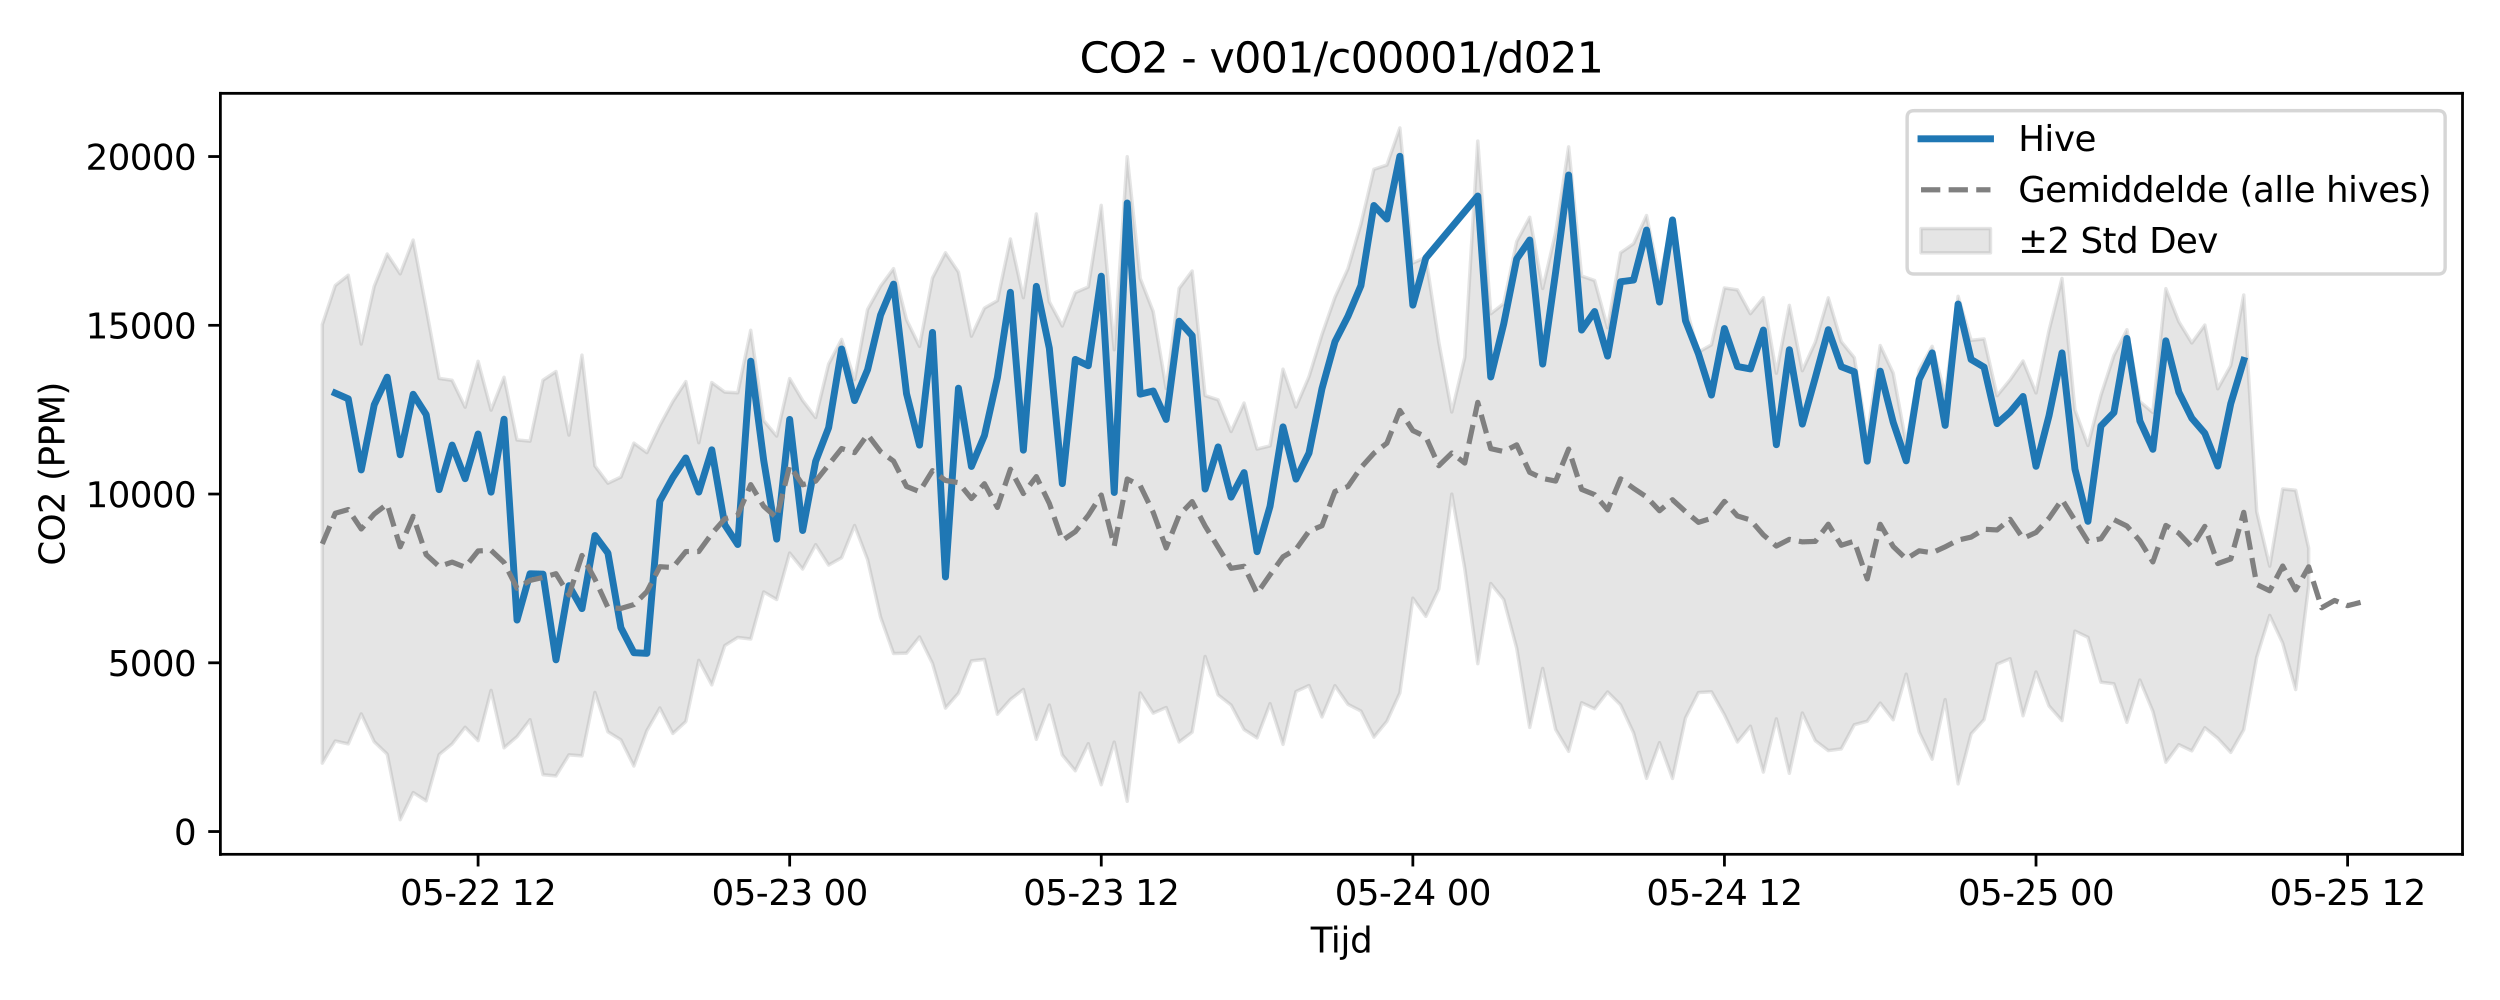<?xml version="1.0" encoding="utf-8" standalone="no"?>
<!DOCTYPE svg PUBLIC "-//W3C//DTD SVG 1.1//EN"
  "http://www.w3.org/Graphics/SVG/1.1/DTD/svg11.dtd">
<svg xmlns:xlink="http://www.w3.org/1999/xlink" width="720pt" height="288pt" viewBox="0 0 720 288" xmlns="http://www.w3.org/2000/svg" version="1.1">
 <defs>
  <style type="text/css">*{stroke-linejoin: round; stroke-linecap: butt}</style>
 </defs>
 <g id="figure_1">
  <g id="patch_1">
   <path d="M 0 288 
L 720 288 
L 720 0 
L 0 0 
z
" style="fill: #ffffff"/>
  </g>
  <g id="axes_1">
   <g id="patch_2">
    <path d="M 63.47 246.04 
L 709.2 246.04 
L 709.2 26.88 
L 63.47 26.88 
z
" style="fill: #ffffff"/>
   </g>
   <g id="FillBetweenPolyCollection_1">
    <defs>
     <path id="mcf45af23a2" d="M 92.821 -194.52 
L 92.821 -68.203 
L 96.56 -74.588 
L 100.299 -73.757 
L 104.038 -82.393 
L 107.777 -74.367 
L 111.516 -70.794 
L 115.256 -51.922 
L 118.995 -59.736 
L 122.734 -57.352 
L 126.473 -70.682 
L 130.212 -73.752 
L 133.951 -78.546 
L 137.69 -74.696 
L 141.429 -89.16 
L 145.168 -72.623 
L 148.907 -75.848 
L 152.646 -80.729 
L 156.385 -64.885 
L 160.124 -64.534 
L 163.863 -70.606 
L 167.602 -70.311 
L 171.341 -88.585 
L 175.08 -77.234 
L 178.819 -74.918 
L 182.558 -67.379 
L 186.297 -77.561 
L 190.036 -84.107 
L 193.775 -76.758 
L 197.514 -80.193 
L 201.253 -97.823 
L 204.992 -90.753 
L 208.731 -102.062 
L 212.47 -104.413 
L 216.209 -103.967 
L 219.948 -117.516 
L 223.687 -115.334 
L 227.426 -128.72 
L 231.165 -124.115 
L 234.904 -131.13 
L 238.643 -125.253 
L 242.382 -127.374 
L 246.121 -136.649 
L 249.861 -126.833 
L 253.6 -110.297 
L 257.339 -99.789 
L 261.078 -99.887 
L 264.817 -104.56 
L 268.556 -96.937 
L 272.295 -84.067 
L 276.034 -88.368 
L 279.773 -97.671 
L 283.512 -98.095 
L 287.251 -82.301 
L 290.99 -86.532 
L 294.729 -89.443 
L 298.468 -75.077 
L 302.207 -84.943 
L 305.946 -70.569 
L 309.685 -66.021 
L 313.424 -73.811 
L 317.163 -61.994 
L 320.902 -74.276 
L 324.641 -57.217 
L 328.38 -88.426 
L 332.119 -82.622 
L 335.858 -84.246 
L 339.597 -74.307 
L 343.336 -77.131 
L 347.075 -98.934 
L 350.814 -87.881 
L 354.553 -84.935 
L 358.292 -77.892 
L 362.031 -75.486 
L 365.77 -85.343 
L 369.509 -73.614 
L 373.248 -88.835 
L 376.987 -90.568 
L 380.726 -81.504 
L 384.465 -90.526 
L 388.205 -85.151 
L 391.944 -83.223 
L 395.683 -75.711 
L 399.422 -80.262 
L 403.161 -88.435 
L 406.9 -115.727 
L 410.639 -110.481 
L 414.378 -118.349 
L 418.117 -145.697 
L 421.856 -124.224 
L 425.595 -96.854 
L 429.334 -119.948 
L 433.073 -115.328 
L 436.812 -101.324 
L 440.551 -78.5 
L 444.29 -95.487 
L 448.029 -77.907 
L 451.768 -71.615 
L 455.507 -85.613 
L 459.246 -83.876 
L 462.985 -88.714 
L 466.724 -84.982 
L 470.463 -76.927 
L 474.202 -63.832 
L 477.941 -74.112 
L 481.68 -63.802 
L 485.419 -81.213 
L 489.158 -88.549 
L 492.897 -88.763 
L 496.636 -82.133 
L 500.375 -74.3 
L 504.114 -78.859 
L 507.853 -65.63 
L 511.592 -80.968 
L 515.331 -65.281 
L 519.07 -82.646 
L 522.809 -74.686 
L 526.549 -71.826 
L 530.288 -72.318 
L 534.027 -79.274 
L 537.766 -80.289 
L 541.505 -85.506 
L 545.244 -80.696 
L 548.983 -93.842 
L 552.722 -77.184 
L 556.461 -69.344 
L 560.2 -86.523 
L 563.939 -62.238 
L 567.678 -76.631 
L 571.417 -80.758 
L 575.156 -96.718 
L 578.895 -98.295 
L 582.634 -81.856 
L 586.373 -94.463 
L 590.112 -84.688 
L 593.851 -80.463 
L 597.59 -106.233 
L 601.329 -104.444 
L 605.068 -91.526 
L 608.807 -91.063 
L 612.546 -79.964 
L 616.285 -92.152 
L 620.024 -83.138 
L 623.763 -68.474 
L 627.502 -73.535 
L 631.241 -71.748 
L 634.98 -78.411 
L 638.719 -75.382 
L 642.458 -71.307 
L 646.197 -77.836 
L 649.936 -98.714 
L 653.675 -110.762 
L 657.414 -102.79 
L 661.154 -89.403 
L 664.893 -119.396 
L 664.893 -130.104 
L 664.893 -130.104 
L 661.154 -146.805 
L 657.414 -147.175 
L 653.675 -124.952 
L 649.936 -140.629 
L 646.197 -203.049 
L 642.458 -182.73 
L 638.719 -176.019 
L 634.98 -194.383 
L 631.241 -189.228 
L 627.502 -195.364 
L 623.763 -204.867 
L 620.024 -169.198 
L 616.285 -172.335 
L 612.546 -193.047 
L 608.807 -185.638 
L 605.068 -174.182 
L 601.329 -159.703 
L 597.59 -169.93 
L 593.851 -207.806 
L 590.112 -192.792 
L 586.373 -174.843 
L 582.634 -184.039 
L 578.895 -178.598 
L 575.156 -174.036 
L 571.417 -190.384 
L 567.678 -189.992 
L 563.939 -202.673 
L 560.2 -174.482 
L 556.461 -188.258 
L 552.722 -181.538 
L 548.983 -160.222 
L 545.244 -180.516 
L 541.505 -188.491 
L 537.766 -162.278 
L 534.027 -185.016 
L 530.288 -189.607 
L 526.549 -202.223 
L 522.809 -189.466 
L 519.07 -181.244 
L 515.331 -200.057 
L 511.592 -180.513 
L 507.853 -202.275 
L 504.114 -197.65 
L 500.375 -204.522 
L 496.636 -205.061 
L 492.897 -188.7 
L 489.158 -186.578 
L 485.419 -200.111 
L 481.68 -224.345 
L 477.941 -207.702 
L 474.202 -225.922 
L 470.463 -217.811 
L 466.724 -215.208 
L 462.985 -193.611 
L 459.246 -207.219 
L 455.507 -208.5 
L 451.768 -245.71 
L 448.029 -220.992 
L 444.29 -204.922 
L 440.551 -225.43 
L 436.812 -218.44 
L 433.073 -200.582 
L 429.334 -197.637 
L 425.595 -247.381 
L 421.856 -185.048 
L 418.117 -169.343 
L 414.378 -189.403 
L 410.639 -213.897 
L 406.9 -212.252 
L 403.161 -251.158 
L 399.422 -240.471 
L 395.683 -239.238 
L 391.944 -223.418 
L 388.205 -210.61 
L 384.465 -202.378 
L 380.726 -191.649 
L 376.987 -179.508 
L 373.248 -170.775 
L 369.509 -181.683 
L 365.77 -159.59 
L 362.031 -158.675 
L 358.292 -171.934 
L 354.553 -163.715 
L 350.814 -172.85 
L 347.075 -174.068 
L 343.336 -209.95 
L 339.597 -204.952 
L 335.858 -176.105 
L 332.119 -198.254 
L 328.38 -207.861 
L 324.641 -242.881 
L 320.902 -187.279 
L 317.163 -228.859 
L 313.424 -205.356 
L 309.685 -203.739 
L 305.946 -194.116 
L 302.207 -201.096 
L 298.468 -226.389 
L 294.729 -202.268 
L 290.99 -219.178 
L 287.251 -201.416 
L 283.512 -199.268 
L 279.773 -191.182 
L 276.034 -209.63 
L 272.295 -215.194 
L 268.556 -207.966 
L 264.817 -188.249 
L 261.078 -195.934 
L 257.339 -210.632 
L 253.6 -205.586 
L 249.861 -198.877 
L 246.121 -178.644 
L 242.382 -190.266 
L 238.643 -183.154 
L 234.904 -167.751 
L 231.165 -172.658 
L 227.426 -178.978 
L 223.687 -162.413 
L 219.948 -166.862 
L 216.209 -192.885 
L 212.47 -174.883 
L 208.731 -175.073 
L 204.992 -177.836 
L 201.253 -160.501 
L 197.514 -178.107 
L 193.775 -172.365 
L 190.036 -165.47 
L 186.297 -157.635 
L 182.558 -160.382 
L 178.819 -150.612 
L 175.08 -148.842 
L 171.341 -153.807 
L 167.602 -185.73 
L 163.863 -162.692 
L 160.124 -181.012 
L 156.385 -178.515 
L 152.646 -160.952 
L 148.907 -161.293 
L 145.168 -179.355 
L 141.429 -169.874 
L 137.69 -183.955 
L 133.951 -170.736 
L 130.212 -178.473 
L 126.473 -179.017 
L 122.734 -199.168 
L 118.995 -218.86 
L 115.256 -209.129 
L 111.516 -214.854 
L 107.777 -205.565 
L 104.038 -188.914 
L 100.299 -208.742 
L 96.56 -205.779 
L 92.821 -194.52 
z
" style="stroke: #808080; stroke-opacity: 0.2"/>
    </defs>
    <g clip-path="url(#p0ff12e120c)">
     <use xlink:href="#mcf45af23a2" x="0" y="288" style="fill: #808080; fill-opacity: 0.2; stroke: #808080; stroke-opacity: 0.2"/>
    </g>
   </g>
   <g id="matplotlib.axis_1">
    <g id="xtick_1">
     <g id="line2d_1">
      <defs>
       <path id="m75f0493364" d="M 0 0 
L 0 3.5 
" style="stroke: #000000; stroke-width: 0.8"/>
      </defs>
      <g>
       <use xlink:href="#m75f0493364" x="137.69" y="246.04" style="stroke: #000000; stroke-width: 0.8"/>
      </g>
     </g>
     <g id="text_1">
      <!-- 05-22 12 -->
      <g transform="translate(115.209 260.638) scale(0.1 -0.1)">
       <defs>
        <path id="DejaVuSans-30" d="M 2034 4250 
Q 1547 4250 1301 3770 
Q 1056 3291 1056 2328 
Q 1056 1369 1301 889 
Q 1547 409 2034 409 
Q 2525 409 2770 889 
Q 3016 1369 3016 2328 
Q 3016 3291 2770 3770 
Q 2525 4250 2034 4250 
z
M 2034 4750 
Q 2819 4750 3233 4129 
Q 3647 3509 3647 2328 
Q 3647 1150 3233 529 
Q 2819 -91 2034 -91 
Q 1250 -91 836 529 
Q 422 1150 422 2328 
Q 422 3509 836 4129 
Q 1250 4750 2034 4750 
z
" transform="scale(0.016)"/>
        <path id="DejaVuSans-35" d="M 691 4666 
L 3169 4666 
L 3169 4134 
L 1269 4134 
L 1269 2991 
Q 1406 3038 1543 3061 
Q 1681 3084 1819 3084 
Q 2600 3084 3056 2656 
Q 3513 2228 3513 1497 
Q 3513 744 3044 326 
Q 2575 -91 1722 -91 
Q 1428 -91 1123 -41 
Q 819 9 494 109 
L 494 744 
Q 775 591 1075 516 
Q 1375 441 1709 441 
Q 2250 441 2565 725 
Q 2881 1009 2881 1497 
Q 2881 1984 2565 2268 
Q 2250 2553 1709 2553 
Q 1456 2553 1204 2497 
Q 953 2441 691 2322 
L 691 4666 
z
" transform="scale(0.016)"/>
        <path id="DejaVuSans-2d" d="M 313 2009 
L 1997 2009 
L 1997 1497 
L 313 1497 
L 313 2009 
z
" transform="scale(0.016)"/>
        <path id="DejaVuSans-32" d="M 1228 531 
L 3431 531 
L 3431 0 
L 469 0 
L 469 531 
Q 828 903 1448 1529 
Q 2069 2156 2228 2338 
Q 2531 2678 2651 2914 
Q 2772 3150 2772 3378 
Q 2772 3750 2511 3984 
Q 2250 4219 1831 4219 
Q 1534 4219 1204 4116 
Q 875 4013 500 3803 
L 500 4441 
Q 881 4594 1212 4672 
Q 1544 4750 1819 4750 
Q 2544 4750 2975 4387 
Q 3406 4025 3406 3419 
Q 3406 3131 3298 2873 
Q 3191 2616 2906 2266 
Q 2828 2175 2409 1742 
Q 1991 1309 1228 531 
z
" transform="scale(0.016)"/>
        <path id="DejaVuSans-20" transform="scale(0.016)"/>
        <path id="DejaVuSans-31" d="M 794 531 
L 1825 531 
L 1825 4091 
L 703 3866 
L 703 4441 
L 1819 4666 
L 2450 4666 
L 2450 531 
L 3481 531 
L 3481 0 
L 794 0 
L 794 531 
z
" transform="scale(0.016)"/>
       </defs>
       <use xlink:href="#DejaVuSans-30"/>
       <use xlink:href="#DejaVuSans-35" transform="translate(63.623 0)"/>
       <use xlink:href="#DejaVuSans-2d" transform="translate(127.246 0)"/>
       <use xlink:href="#DejaVuSans-32" transform="translate(163.33 0)"/>
       <use xlink:href="#DejaVuSans-32" transform="translate(226.953 0)"/>
       <use xlink:href="#DejaVuSans-20" transform="translate(290.576 0)"/>
       <use xlink:href="#DejaVuSans-31" transform="translate(322.363 0)"/>
       <use xlink:href="#DejaVuSans-32" transform="translate(385.986 0)"/>
      </g>
     </g>
    </g>
    <g id="xtick_2">
     <g id="line2d_2">
      <g>
       <use xlink:href="#m75f0493364" x="227.426" y="246.04" style="stroke: #000000; stroke-width: 0.8"/>
      </g>
     </g>
     <g id="text_2">
      <!-- 05-23 00 -->
      <g transform="translate(204.946 260.638) scale(0.1 -0.1)">
       <defs>
        <path id="DejaVuSans-33" d="M 2597 2516 
Q 3050 2419 3304 2112 
Q 3559 1806 3559 1356 
Q 3559 666 3084 287 
Q 2609 -91 1734 -91 
Q 1441 -91 1130 -33 
Q 819 25 488 141 
L 488 750 
Q 750 597 1062 519 
Q 1375 441 1716 441 
Q 2309 441 2620 675 
Q 2931 909 2931 1356 
Q 2931 1769 2642 2001 
Q 2353 2234 1838 2234 
L 1294 2234 
L 1294 2753 
L 1863 2753 
Q 2328 2753 2575 2939 
Q 2822 3125 2822 3475 
Q 2822 3834 2567 4026 
Q 2313 4219 1838 4219 
Q 1578 4219 1281 4162 
Q 984 4106 628 3988 
L 628 4550 
Q 988 4650 1302 4700 
Q 1616 4750 1894 4750 
Q 2613 4750 3031 4423 
Q 3450 4097 3450 3541 
Q 3450 3153 3228 2886 
Q 3006 2619 2597 2516 
z
" transform="scale(0.016)"/>
       </defs>
       <use xlink:href="#DejaVuSans-30"/>
       <use xlink:href="#DejaVuSans-35" transform="translate(63.623 0)"/>
       <use xlink:href="#DejaVuSans-2d" transform="translate(127.246 0)"/>
       <use xlink:href="#DejaVuSans-32" transform="translate(163.33 0)"/>
       <use xlink:href="#DejaVuSans-33" transform="translate(226.953 0)"/>
       <use xlink:href="#DejaVuSans-20" transform="translate(290.576 0)"/>
       <use xlink:href="#DejaVuSans-30" transform="translate(322.363 0)"/>
       <use xlink:href="#DejaVuSans-30" transform="translate(385.986 0)"/>
      </g>
     </g>
    </g>
    <g id="xtick_3">
     <g id="line2d_3">
      <g>
       <use xlink:href="#m75f0493364" x="317.163" y="246.04" style="stroke: #000000; stroke-width: 0.8"/>
      </g>
     </g>
     <g id="text_3">
      <!-- 05-23 12 -->
      <g transform="translate(294.683 260.638) scale(0.1 -0.1)">
       <use xlink:href="#DejaVuSans-30"/>
       <use xlink:href="#DejaVuSans-35" transform="translate(63.623 0)"/>
       <use xlink:href="#DejaVuSans-2d" transform="translate(127.246 0)"/>
       <use xlink:href="#DejaVuSans-32" transform="translate(163.33 0)"/>
       <use xlink:href="#DejaVuSans-33" transform="translate(226.953 0)"/>
       <use xlink:href="#DejaVuSans-20" transform="translate(290.576 0)"/>
       <use xlink:href="#DejaVuSans-31" transform="translate(322.363 0)"/>
       <use xlink:href="#DejaVuSans-32" transform="translate(385.986 0)"/>
      </g>
     </g>
    </g>
    <g id="xtick_4">
     <g id="line2d_4">
      <g>
       <use xlink:href="#m75f0493364" x="406.9" y="246.04" style="stroke: #000000; stroke-width: 0.8"/>
      </g>
     </g>
     <g id="text_4">
      <!-- 05-24 00 -->
      <g transform="translate(384.419 260.638) scale(0.1 -0.1)">
       <defs>
        <path id="DejaVuSans-34" d="M 2419 4116 
L 825 1625 
L 2419 1625 
L 2419 4116 
z
M 2253 4666 
L 3047 4666 
L 3047 1625 
L 3713 1625 
L 3713 1100 
L 3047 1100 
L 3047 0 
L 2419 0 
L 2419 1100 
L 313 1100 
L 313 1709 
L 2253 4666 
z
" transform="scale(0.016)"/>
       </defs>
       <use xlink:href="#DejaVuSans-30"/>
       <use xlink:href="#DejaVuSans-35" transform="translate(63.623 0)"/>
       <use xlink:href="#DejaVuSans-2d" transform="translate(127.246 0)"/>
       <use xlink:href="#DejaVuSans-32" transform="translate(163.33 0)"/>
       <use xlink:href="#DejaVuSans-34" transform="translate(226.953 0)"/>
       <use xlink:href="#DejaVuSans-20" transform="translate(290.576 0)"/>
       <use xlink:href="#DejaVuSans-30" transform="translate(322.363 0)"/>
       <use xlink:href="#DejaVuSans-30" transform="translate(385.986 0)"/>
      </g>
     </g>
    </g>
    <g id="xtick_5">
     <g id="line2d_5">
      <g>
       <use xlink:href="#m75f0493364" x="496.636" y="246.04" style="stroke: #000000; stroke-width: 0.8"/>
      </g>
     </g>
     <g id="text_5">
      <!-- 05-24 12 -->
      <g transform="translate(474.156 260.638) scale(0.1 -0.1)">
       <use xlink:href="#DejaVuSans-30"/>
       <use xlink:href="#DejaVuSans-35" transform="translate(63.623 0)"/>
       <use xlink:href="#DejaVuSans-2d" transform="translate(127.246 0)"/>
       <use xlink:href="#DejaVuSans-32" transform="translate(163.33 0)"/>
       <use xlink:href="#DejaVuSans-34" transform="translate(226.953 0)"/>
       <use xlink:href="#DejaVuSans-20" transform="translate(290.576 0)"/>
       <use xlink:href="#DejaVuSans-31" transform="translate(322.363 0)"/>
       <use xlink:href="#DejaVuSans-32" transform="translate(385.986 0)"/>
      </g>
     </g>
    </g>
    <g id="xtick_6">
     <g id="line2d_6">
      <g>
       <use xlink:href="#m75f0493364" x="586.373" y="246.04" style="stroke: #000000; stroke-width: 0.8"/>
      </g>
     </g>
     <g id="text_6">
      <!-- 05-25 00 -->
      <g transform="translate(563.892 260.638) scale(0.1 -0.1)">
       <use xlink:href="#DejaVuSans-30"/>
       <use xlink:href="#DejaVuSans-35" transform="translate(63.623 0)"/>
       <use xlink:href="#DejaVuSans-2d" transform="translate(127.246 0)"/>
       <use xlink:href="#DejaVuSans-32" transform="translate(163.33 0)"/>
       <use xlink:href="#DejaVuSans-35" transform="translate(226.953 0)"/>
       <use xlink:href="#DejaVuSans-20" transform="translate(290.576 0)"/>
       <use xlink:href="#DejaVuSans-30" transform="translate(322.363 0)"/>
       <use xlink:href="#DejaVuSans-30" transform="translate(385.986 0)"/>
      </g>
     </g>
    </g>
    <g id="xtick_7">
     <g id="line2d_7">
      <g>
       <use xlink:href="#m75f0493364" x="676.11" y="246.04" style="stroke: #000000; stroke-width: 0.8"/>
      </g>
     </g>
     <g id="text_7">
      <!-- 05-25 12 -->
      <g transform="translate(653.629 260.638) scale(0.1 -0.1)">
       <use xlink:href="#DejaVuSans-30"/>
       <use xlink:href="#DejaVuSans-35" transform="translate(63.623 0)"/>
       <use xlink:href="#DejaVuSans-2d" transform="translate(127.246 0)"/>
       <use xlink:href="#DejaVuSans-32" transform="translate(163.33 0)"/>
       <use xlink:href="#DejaVuSans-35" transform="translate(226.953 0)"/>
       <use xlink:href="#DejaVuSans-20" transform="translate(290.576 0)"/>
       <use xlink:href="#DejaVuSans-31" transform="translate(322.363 0)"/>
       <use xlink:href="#DejaVuSans-32" transform="translate(385.986 0)"/>
      </g>
     </g>
    </g>
    <g id="text_8">
     <!-- Tijd -->
     <g transform="translate(377.485 274.317) scale(0.1 -0.1)">
      <defs>
       <path id="DejaVuSans-54" d="M -19 4666 
L 3928 4666 
L 3928 4134 
L 2272 4134 
L 2272 0 
L 1638 0 
L 1638 4134 
L -19 4134 
L -19 4666 
z
" transform="scale(0.016)"/>
       <path id="DejaVuSans-69" d="M 603 3500 
L 1178 3500 
L 1178 0 
L 603 0 
L 603 3500 
z
M 603 4863 
L 1178 4863 
L 1178 4134 
L 603 4134 
L 603 4863 
z
" transform="scale(0.016)"/>
       <path id="DejaVuSans-6a" d="M 603 3500 
L 1178 3500 
L 1178 -63 
Q 1178 -731 923 -1031 
Q 669 -1331 103 -1331 
L -116 -1331 
L -116 -844 
L 38 -844 
Q 366 -844 484 -692 
Q 603 -541 603 -63 
L 603 3500 
z
M 603 4863 
L 1178 4863 
L 1178 4134 
L 603 4134 
L 603 4863 
z
" transform="scale(0.016)"/>
       <path id="DejaVuSans-64" d="M 2906 2969 
L 2906 4863 
L 3481 4863 
L 3481 0 
L 2906 0 
L 2906 525 
Q 2725 213 2448 61 
Q 2172 -91 1784 -91 
Q 1150 -91 751 415 
Q 353 922 353 1747 
Q 353 2572 751 3078 
Q 1150 3584 1784 3584 
Q 2172 3584 2448 3432 
Q 2725 3281 2906 2969 
z
M 947 1747 
Q 947 1113 1208 752 
Q 1469 391 1925 391 
Q 2381 391 2643 752 
Q 2906 1113 2906 1747 
Q 2906 2381 2643 2742 
Q 2381 3103 1925 3103 
Q 1469 3103 1208 2742 
Q 947 2381 947 1747 
z
" transform="scale(0.016)"/>
      </defs>
      <use xlink:href="#DejaVuSans-54"/>
      <use xlink:href="#DejaVuSans-69" transform="translate(57.959 0)"/>
      <use xlink:href="#DejaVuSans-6a" transform="translate(85.742 0)"/>
      <use xlink:href="#DejaVuSans-64" transform="translate(113.525 0)"/>
     </g>
    </g>
   </g>
   <g id="matplotlib.axis_2">
    <g id="ytick_1">
     <g id="line2d_8">
      <defs>
       <path id="m85a63c0fd3" d="M 0 0 
L -3.5 0 
" style="stroke: #000000; stroke-width: 0.8"/>
      </defs>
      <g>
       <use xlink:href="#m85a63c0fd3" x="63.47" y="239.479" style="stroke: #000000; stroke-width: 0.8"/>
      </g>
     </g>
     <g id="text_9">
      <!-- 0 -->
      <g transform="translate(50.108 243.278) scale(0.1 -0.1)">
       <use xlink:href="#DejaVuSans-30"/>
      </g>
     </g>
    </g>
    <g id="ytick_2">
     <g id="line2d_9">
      <g>
       <use xlink:href="#m85a63c0fd3" x="63.47" y="190.881" style="stroke: #000000; stroke-width: 0.8"/>
      </g>
     </g>
     <g id="text_10">
      <!-- 5000 -->
      <g transform="translate(31.02 194.68) scale(0.1 -0.1)">
       <use xlink:href="#DejaVuSans-35"/>
       <use xlink:href="#DejaVuSans-30" transform="translate(63.623 0)"/>
       <use xlink:href="#DejaVuSans-30" transform="translate(127.246 0)"/>
       <use xlink:href="#DejaVuSans-30" transform="translate(190.869 0)"/>
      </g>
     </g>
    </g>
    <g id="ytick_3">
     <g id="line2d_10">
      <g>
       <use xlink:href="#m85a63c0fd3" x="63.47" y="142.283" style="stroke: #000000; stroke-width: 0.8"/>
      </g>
     </g>
     <g id="text_11">
      <!-- 10000 -->
      <g transform="translate(24.657 146.082) scale(0.1 -0.1)">
       <use xlink:href="#DejaVuSans-31"/>
       <use xlink:href="#DejaVuSans-30" transform="translate(63.623 0)"/>
       <use xlink:href="#DejaVuSans-30" transform="translate(127.246 0)"/>
       <use xlink:href="#DejaVuSans-30" transform="translate(190.869 0)"/>
       <use xlink:href="#DejaVuSans-30" transform="translate(254.492 0)"/>
      </g>
     </g>
    </g>
    <g id="ytick_4">
     <g id="line2d_11">
      <g>
       <use xlink:href="#m85a63c0fd3" x="63.47" y="93.684" style="stroke: #000000; stroke-width: 0.8"/>
      </g>
     </g>
     <g id="text_12">
      <!-- 15000 -->
      <g transform="translate(24.657 97.484) scale(0.1 -0.1)">
       <use xlink:href="#DejaVuSans-31"/>
       <use xlink:href="#DejaVuSans-35" transform="translate(63.623 0)"/>
       <use xlink:href="#DejaVuSans-30" transform="translate(127.246 0)"/>
       <use xlink:href="#DejaVuSans-30" transform="translate(190.869 0)"/>
       <use xlink:href="#DejaVuSans-30" transform="translate(254.492 0)"/>
      </g>
     </g>
    </g>
    <g id="ytick_5">
     <g id="line2d_12">
      <g>
       <use xlink:href="#m85a63c0fd3" x="63.47" y="45.086" style="stroke: #000000; stroke-width: 0.8"/>
      </g>
     </g>
     <g id="text_13">
      <!-- 20000 -->
      <g transform="translate(24.657 48.885) scale(0.1 -0.1)">
       <use xlink:href="#DejaVuSans-32"/>
       <use xlink:href="#DejaVuSans-30" transform="translate(63.623 0)"/>
       <use xlink:href="#DejaVuSans-30" transform="translate(127.246 0)"/>
       <use xlink:href="#DejaVuSans-30" transform="translate(190.869 0)"/>
       <use xlink:href="#DejaVuSans-30" transform="translate(254.492 0)"/>
      </g>
     </g>
    </g>
    <g id="text_14">
     <!-- CO2 (PPM) -->
     <g transform="translate(18.578 162.903) rotate(-90) scale(0.1 -0.1)">
      <defs>
       <path id="DejaVuSans-43" d="M 4122 4306 
L 4122 3641 
Q 3803 3938 3442 4084 
Q 3081 4231 2675 4231 
Q 1875 4231 1450 3742 
Q 1025 3253 1025 2328 
Q 1025 1406 1450 917 
Q 1875 428 2675 428 
Q 3081 428 3442 575 
Q 3803 722 4122 1019 
L 4122 359 
Q 3791 134 3420 21 
Q 3050 -91 2638 -91 
Q 1578 -91 968 557 
Q 359 1206 359 2328 
Q 359 3453 968 4101 
Q 1578 4750 2638 4750 
Q 3056 4750 3426 4639 
Q 3797 4528 4122 4306 
z
" transform="scale(0.016)"/>
       <path id="DejaVuSans-4f" d="M 2522 4238 
Q 1834 4238 1429 3725 
Q 1025 3213 1025 2328 
Q 1025 1447 1429 934 
Q 1834 422 2522 422 
Q 3209 422 3611 934 
Q 4013 1447 4013 2328 
Q 4013 3213 3611 3725 
Q 3209 4238 2522 4238 
z
M 2522 4750 
Q 3503 4750 4090 4092 
Q 4678 3434 4678 2328 
Q 4678 1225 4090 567 
Q 3503 -91 2522 -91 
Q 1538 -91 948 565 
Q 359 1222 359 2328 
Q 359 3434 948 4092 
Q 1538 4750 2522 4750 
z
" transform="scale(0.016)"/>
       <path id="DejaVuSans-28" d="M 1984 4856 
Q 1566 4138 1362 3434 
Q 1159 2731 1159 2009 
Q 1159 1288 1364 580 
Q 1569 -128 1984 -844 
L 1484 -844 
Q 1016 -109 783 600 
Q 550 1309 550 2009 
Q 550 2706 781 3412 
Q 1013 4119 1484 4856 
L 1984 4856 
z
" transform="scale(0.016)"/>
       <path id="DejaVuSans-50" d="M 1259 4147 
L 1259 2394 
L 2053 2394 
Q 2494 2394 2734 2622 
Q 2975 2850 2975 3272 
Q 2975 3691 2734 3919 
Q 2494 4147 2053 4147 
L 1259 4147 
z
M 628 4666 
L 2053 4666 
Q 2838 4666 3239 4311 
Q 3641 3956 3641 3272 
Q 3641 2581 3239 2228 
Q 2838 1875 2053 1875 
L 1259 1875 
L 1259 0 
L 628 0 
L 628 4666 
z
" transform="scale(0.016)"/>
       <path id="DejaVuSans-4d" d="M 628 4666 
L 1569 4666 
L 2759 1491 
L 3956 4666 
L 4897 4666 
L 4897 0 
L 4281 0 
L 4281 4097 
L 3078 897 
L 2444 897 
L 1241 4097 
L 1241 0 
L 628 0 
L 628 4666 
z
" transform="scale(0.016)"/>
       <path id="DejaVuSans-29" d="M 513 4856 
L 1013 4856 
Q 1481 4119 1714 3412 
Q 1947 2706 1947 2009 
Q 1947 1309 1714 600 
Q 1481 -109 1013 -844 
L 513 -844 
Q 928 -128 1133 580 
Q 1338 1288 1338 2009 
Q 1338 2731 1133 3434 
Q 928 4138 513 4856 
z
" transform="scale(0.016)"/>
      </defs>
      <use xlink:href="#DejaVuSans-43"/>
      <use xlink:href="#DejaVuSans-4f" transform="translate(69.824 0)"/>
      <use xlink:href="#DejaVuSans-32" transform="translate(148.535 0)"/>
      <use xlink:href="#DejaVuSans-20" transform="translate(212.158 0)"/>
      <use xlink:href="#DejaVuSans-28" transform="translate(243.945 0)"/>
      <use xlink:href="#DejaVuSans-50" transform="translate(282.959 0)"/>
      <use xlink:href="#DejaVuSans-50" transform="translate(343.262 0)"/>
      <use xlink:href="#DejaVuSans-4d" transform="translate(403.564 0)"/>
      <use xlink:href="#DejaVuSans-29" transform="translate(489.844 0)"/>
     </g>
    </g>
   </g>
   <g id="line2d_13">
    <path d="M 96.56 113.218 
L 100.299 114.867 
L 104.038 135.333 
L 107.777 116.581 
L 111.516 108.63 
L 115.256 130.974 
L 118.995 113.558 
L 122.734 119.409 
L 126.473 141.013 
L 130.212 128.189 
L 133.951 137.86 
L 137.69 124.998 
L 141.429 141.734 
L 145.168 120.739 
L 148.907 178.571 
L 152.646 165.244 
L 156.385 165.357 
L 160.124 190.022 
L 163.863 168.675 
L 167.602 175.281 
L 171.341 154.238 
L 175.08 159.278 
L 178.819 180.782 
L 182.558 187.975 
L 186.297 188.163 
L 190.036 144.298 
L 193.775 137.507 
L 197.514 131.896 
L 201.253 141.716 
L 204.992 129.553 
L 208.731 151.131 
L 212.47 156.814 
L 216.209 104.029 
L 219.948 132.602 
L 223.687 155.262 
L 227.426 120.796 
L 231.165 152.783 
L 234.904 132.874 
L 238.643 123.174 
L 242.382 100.517 
L 246.121 115.364 
L 249.861 106.469 
L 253.6 90.743 
L 257.339 81.833 
L 261.078 113.367 
L 264.817 128.192 
L 268.556 95.739 
L 272.295 166.144 
L 276.034 111.807 
L 279.773 134.335 
L 283.512 125.439 
L 287.251 108.74 
L 290.99 84.188 
L 294.729 129.641 
L 298.468 82.471 
L 302.207 100.294 
L 305.946 139.274 
L 309.685 103.514 
L 313.424 105.333 
L 317.163 79.549 
L 320.902 141.826 
L 324.641 58.47 
L 328.38 113.513 
L 332.119 112.609 
L 335.858 120.796 
L 339.597 92.512 
L 343.336 96.652 
L 347.075 140.834 
L 350.814 128.717 
L 354.553 143.172 
L 358.292 136.116 
L 362.031 158.879 
L 365.77 145.816 
L 369.509 122.947 
L 373.248 137.984 
L 376.987 130.488 
L 380.726 111.941 
L 384.465 98.415 
L 388.205 91.096 
L 391.944 82.254 
L 395.683 59.186 
L 399.422 63.074 
L 403.161 45.012 
L 406.9 87.872 
L 410.639 74.313 
L 425.595 56.461 
L 429.334 108.565 
L 433.073 93.276 
L 436.812 74.585 
L 440.551 69.133 
L 444.29 104.847 
L 448.029 78.308 
L 451.768 50.413 
L 455.507 95.055 
L 459.246 89.716 
L 462.985 102.558 
L 466.724 81.146 
L 470.463 80.65 
L 474.202 66.265 
L 477.941 86.991 
L 481.68 63.345 
L 485.419 92.363 
L 489.158 101.907 
L 492.897 113.775 
L 496.636 94.618 
L 500.375 105.562 
L 504.114 106.252 
L 507.853 95.065 
L 511.592 128.068 
L 515.331 100.731 
L 519.07 122.137 
L 522.809 108.764 
L 526.549 94.953 
L 530.288 105.61 
L 534.027 107.059 
L 537.766 132.813 
L 541.505 106.9 
L 545.244 121.619 
L 548.983 132.715 
L 552.722 109.281 
L 556.461 101.64 
L 560.2 122.506 
L 563.939 87.571 
L 567.678 103.524 
L 571.417 105.742 
L 575.156 121.998 
L 578.895 118.677 
L 582.634 114.19 
L 586.373 134.287 
L 590.112 119.74 
L 593.851 101.638 
L 597.59 135.103 
L 601.329 150.143 
L 605.068 122.685 
L 608.807 118.819 
L 612.546 97.478 
L 616.285 121.246 
L 620.024 129.394 
L 623.763 98.162 
L 627.502 112.933 
L 631.241 120.446 
L 634.98 124.778 
L 638.719 134.22 
L 642.458 116.253 
L 646.197 103.803 
L 646.197 103.803 
" clip-path="url(#p0ff12e120c)" style="fill: none; stroke: #1f77b4; stroke-width: 2; stroke-linecap: square"/>
   </g>
   <g id="line2d_14">
    <path d="M 92.821 156.639 
L 96.56 147.816 
L 100.299 146.751 
L 104.038 152.346 
L 107.777 148.034 
L 111.516 145.176 
L 115.256 157.475 
L 118.995 148.702 
L 122.734 159.74 
L 126.473 163.151 
L 130.212 161.887 
L 133.951 163.359 
L 137.69 158.675 
L 141.429 158.483 
L 145.168 162.011 
L 148.907 169.43 
L 152.646 167.16 
L 156.385 166.3 
L 160.124 165.227 
L 163.863 171.351 
L 167.602 159.98 
L 171.341 166.804 
L 175.08 174.962 
L 178.819 175.235 
L 182.558 174.12 
L 186.297 170.402 
L 190.036 163.212 
L 193.775 163.439 
L 197.514 158.85 
L 201.253 158.838 
L 204.992 153.705 
L 208.731 149.433 
L 212.47 148.352 
L 216.209 139.574 
L 219.948 145.811 
L 223.687 149.126 
L 227.426 134.151 
L 231.165 139.614 
L 234.904 138.56 
L 242.382 129.18 
L 246.121 130.354 
L 249.861 125.145 
L 253.6 130.059 
L 257.339 132.79 
L 261.078 140.09 
L 264.817 141.596 
L 268.556 135.548 
L 272.295 138.37 
L 276.034 139.001 
L 279.773 143.574 
L 283.512 139.318 
L 287.251 146.141 
L 290.99 135.145 
L 294.729 142.144 
L 298.468 137.267 
L 302.207 144.98 
L 305.946 155.657 
L 309.685 153.12 
L 313.424 148.416 
L 317.163 142.574 
L 320.902 157.223 
L 324.641 137.951 
L 328.38 139.857 
L 332.119 147.562 
L 335.858 157.824 
L 339.597 148.37 
L 343.336 144.459 
L 347.075 151.499 
L 354.553 163.675 
L 358.292 163.087 
L 362.031 170.919 
L 365.77 165.534 
L 369.509 160.352 
L 373.248 158.195 
L 376.987 152.962 
L 380.726 151.423 
L 384.465 141.548 
L 388.205 140.12 
L 391.944 134.679 
L 395.683 130.526 
L 399.422 127.634 
L 403.161 118.203 
L 406.9 124.01 
L 410.639 125.811 
L 414.378 134.124 
L 418.117 130.48 
L 421.856 133.364 
L 425.595 115.883 
L 429.334 129.207 
L 433.073 130.045 
L 436.812 128.118 
L 440.551 136.035 
L 444.29 137.796 
L 448.029 138.551 
L 451.768 129.338 
L 455.507 140.944 
L 459.246 142.452 
L 462.985 146.838 
L 466.724 137.905 
L 470.463 140.631 
L 474.202 143.123 
L 477.941 147.093 
L 481.68 143.926 
L 485.419 147.338 
L 489.158 150.437 
L 492.897 149.268 
L 496.636 144.403 
L 500.375 148.589 
L 504.114 149.746 
L 507.853 154.048 
L 511.592 157.26 
L 515.331 155.331 
L 519.07 156.055 
L 522.809 155.924 
L 526.549 150.976 
L 530.288 157.038 
L 534.027 155.855 
L 537.766 166.717 
L 541.505 151.002 
L 545.244 157.394 
L 548.983 160.968 
L 552.722 158.639 
L 556.461 159.199 
L 560.2 157.498 
L 563.939 155.545 
L 567.678 154.689 
L 571.417 152.429 
L 575.156 152.623 
L 578.895 149.554 
L 582.634 155.053 
L 586.373 153.347 
L 590.112 149.26 
L 593.851 143.865 
L 601.329 155.926 
L 605.068 155.146 
L 608.807 149.649 
L 612.546 151.494 
L 616.285 155.757 
L 620.024 161.832 
L 623.763 151.33 
L 627.502 153.55 
L 631.241 157.512 
L 634.98 151.603 
L 638.719 162.3 
L 642.458 160.982 
L 646.197 147.557 
L 649.936 168.328 
L 653.675 170.143 
L 657.414 163.017 
L 661.154 169.896 
L 664.893 163.25 
L 668.632 175.031 
L 672.371 172.926 
L 676.11 174.432 
L 679.849 173.483 
L 679.849 173.483 
" clip-path="url(#p0ff12e120c)" style="fill: none; stroke-dasharray: 5.55,2.4; stroke-dashoffset: 0; stroke: #808080; stroke-width: 1.5"/>
   </g>
   <g id="patch_3">
    <path d="M 63.47 246.04 
L 63.47 26.88 
" style="fill: none; stroke: #000000; stroke-width: 0.8; stroke-linejoin: miter; stroke-linecap: square"/>
   </g>
   <g id="patch_4">
    <path d="M 709.2 246.04 
L 709.2 26.88 
" style="fill: none; stroke: #000000; stroke-width: 0.8; stroke-linejoin: miter; stroke-linecap: square"/>
   </g>
   <g id="patch_5">
    <path d="M 63.47 246.04 
L 709.2 246.04 
" style="fill: none; stroke: #000000; stroke-width: 0.8; stroke-linejoin: miter; stroke-linecap: square"/>
   </g>
   <g id="patch_6">
    <path d="M 63.47 26.88 
L 709.2 26.88 
" style="fill: none; stroke: #000000; stroke-width: 0.8; stroke-linejoin: miter; stroke-linecap: square"/>
   </g>
   <g id="text_15">
    <!-- CO2 - v001/c00001/d021 -->
    <g transform="translate(310.932 20.88) scale(0.12 -0.12)">
     <defs>
      <path id="DejaVuSans-76" d="M 191 3500 
L 800 3500 
L 1894 563 
L 2988 3500 
L 3597 3500 
L 2284 0 
L 1503 0 
L 191 3500 
z
" transform="scale(0.016)"/>
      <path id="DejaVuSans-2f" d="M 1625 4666 
L 2156 4666 
L 531 -594 
L 0 -594 
L 1625 4666 
z
" transform="scale(0.016)"/>
      <path id="DejaVuSans-63" d="M 3122 3366 
L 3122 2828 
Q 2878 2963 2633 3030 
Q 2388 3097 2138 3097 
Q 1578 3097 1268 2742 
Q 959 2388 959 1747 
Q 959 1106 1268 751 
Q 1578 397 2138 397 
Q 2388 397 2633 464 
Q 2878 531 3122 666 
L 3122 134 
Q 2881 22 2623 -34 
Q 2366 -91 2075 -91 
Q 1284 -91 818 406 
Q 353 903 353 1747 
Q 353 2603 823 3093 
Q 1294 3584 2113 3584 
Q 2378 3584 2631 3529 
Q 2884 3475 3122 3366 
z
" transform="scale(0.016)"/>
     </defs>
     <use xlink:href="#DejaVuSans-43"/>
     <use xlink:href="#DejaVuSans-4f" transform="translate(69.824 0)"/>
     <use xlink:href="#DejaVuSans-32" transform="translate(148.535 0)"/>
     <use xlink:href="#DejaVuSans-20" transform="translate(212.158 0)"/>
     <use xlink:href="#DejaVuSans-2d" transform="translate(243.945 0)"/>
     <use xlink:href="#DejaVuSans-20" transform="translate(280.029 0)"/>
     <use xlink:href="#DejaVuSans-76" transform="translate(311.816 0)"/>
     <use xlink:href="#DejaVuSans-30" transform="translate(370.996 0)"/>
     <use xlink:href="#DejaVuSans-30" transform="translate(434.619 0)"/>
     <use xlink:href="#DejaVuSans-31" transform="translate(498.242 0)"/>
     <use xlink:href="#DejaVuSans-2f" transform="translate(561.865 0)"/>
     <use xlink:href="#DejaVuSans-63" transform="translate(595.557 0)"/>
     <use xlink:href="#DejaVuSans-30" transform="translate(650.537 0)"/>
     <use xlink:href="#DejaVuSans-30" transform="translate(714.16 0)"/>
     <use xlink:href="#DejaVuSans-30" transform="translate(777.783 0)"/>
     <use xlink:href="#DejaVuSans-30" transform="translate(841.406 0)"/>
     <use xlink:href="#DejaVuSans-31" transform="translate(905.029 0)"/>
     <use xlink:href="#DejaVuSans-2f" transform="translate(968.652 0)"/>
     <use xlink:href="#DejaVuSans-64" transform="translate(1002.344 0)"/>
     <use xlink:href="#DejaVuSans-30" transform="translate(1065.82 0)"/>
     <use xlink:href="#DejaVuSans-32" transform="translate(1129.443 0)"/>
     <use xlink:href="#DejaVuSans-31" transform="translate(1193.066 0)"/>
    </g>
   </g>
   <g id="legend_1">
    <g id="patch_7">
     <path d="M 551.256 78.914 
L 702.2 78.914 
Q 704.2 78.914 704.2 76.914 
L 704.2 33.88 
Q 704.2 31.88 702.2 31.88 
L 551.256 31.88 
Q 549.256 31.88 549.256 33.88 
L 549.256 76.914 
Q 549.256 78.914 551.256 78.914 
z
" style="fill: #ffffff; opacity: 0.8; stroke: #cccccc; stroke-linejoin: miter"/>
    </g>
    <g id="line2d_15">
     <path d="M 553.256 39.978 
L 563.256 39.978 
L 573.256 39.978 
" style="fill: none; stroke: #1f77b4; stroke-width: 2; stroke-linecap: square"/>
    </g>
    <g id="text_16">
     <!-- Hive -->
     <g transform="translate(581.256 43.478) scale(0.1 -0.1)">
      <defs>
       <path id="DejaVuSans-48" d="M 628 4666 
L 1259 4666 
L 1259 2753 
L 3553 2753 
L 3553 4666 
L 4184 4666 
L 4184 0 
L 3553 0 
L 3553 2222 
L 1259 2222 
L 1259 0 
L 628 0 
L 628 4666 
z
" transform="scale(0.016)"/>
       <path id="DejaVuSans-65" d="M 3597 1894 
L 3597 1613 
L 953 1613 
Q 991 1019 1311 708 
Q 1631 397 2203 397 
Q 2534 397 2845 478 
Q 3156 559 3463 722 
L 3463 178 
Q 3153 47 2828 -22 
Q 2503 -91 2169 -91 
Q 1331 -91 842 396 
Q 353 884 353 1716 
Q 353 2575 817 3079 
Q 1281 3584 2069 3584 
Q 2775 3584 3186 3129 
Q 3597 2675 3597 1894 
z
M 3022 2063 
Q 3016 2534 2758 2815 
Q 2500 3097 2075 3097 
Q 1594 3097 1305 2825 
Q 1016 2553 972 2059 
L 3022 2063 
z
" transform="scale(0.016)"/>
      </defs>
      <use xlink:href="#DejaVuSans-48"/>
      <use xlink:href="#DejaVuSans-69" transform="translate(75.195 0)"/>
      <use xlink:href="#DejaVuSans-76" transform="translate(102.979 0)"/>
      <use xlink:href="#DejaVuSans-65" transform="translate(162.158 0)"/>
     </g>
    </g>
    <g id="line2d_16">
     <path d="M 553.256 54.657 
L 563.256 54.657 
L 573.256 54.657 
" style="fill: none; stroke-dasharray: 5.55,2.4; stroke-dashoffset: 0; stroke: #808080; stroke-width: 1.5"/>
    </g>
    <g id="text_17">
     <!-- Gemiddelde (alle hives) -->
     <g transform="translate(581.256 58.157) scale(0.1 -0.1)">
      <defs>
       <path id="DejaVuSans-47" d="M 3809 666 
L 3809 1919 
L 2778 1919 
L 2778 2438 
L 4434 2438 
L 4434 434 
Q 4069 175 3628 42 
Q 3188 -91 2688 -91 
Q 1594 -91 976 548 
Q 359 1188 359 2328 
Q 359 3472 976 4111 
Q 1594 4750 2688 4750 
Q 3144 4750 3555 4637 
Q 3966 4525 4313 4306 
L 4313 3634 
Q 3963 3931 3569 4081 
Q 3175 4231 2741 4231 
Q 1884 4231 1454 3753 
Q 1025 3275 1025 2328 
Q 1025 1384 1454 906 
Q 1884 428 2741 428 
Q 3075 428 3337 486 
Q 3600 544 3809 666 
z
" transform="scale(0.016)"/>
       <path id="DejaVuSans-6d" d="M 3328 2828 
Q 3544 3216 3844 3400 
Q 4144 3584 4550 3584 
Q 5097 3584 5394 3201 
Q 5691 2819 5691 2113 
L 5691 0 
L 5113 0 
L 5113 2094 
Q 5113 2597 4934 2840 
Q 4756 3084 4391 3084 
Q 3944 3084 3684 2787 
Q 3425 2491 3425 1978 
L 3425 0 
L 2847 0 
L 2847 2094 
Q 2847 2600 2669 2842 
Q 2491 3084 2119 3084 
Q 1678 3084 1418 2786 
Q 1159 2488 1159 1978 
L 1159 0 
L 581 0 
L 581 3500 
L 1159 3500 
L 1159 2956 
Q 1356 3278 1631 3431 
Q 1906 3584 2284 3584 
Q 2666 3584 2933 3390 
Q 3200 3197 3328 2828 
z
" transform="scale(0.016)"/>
       <path id="DejaVuSans-6c" d="M 603 4863 
L 1178 4863 
L 1178 0 
L 603 0 
L 603 4863 
z
" transform="scale(0.016)"/>
       <path id="DejaVuSans-61" d="M 2194 1759 
Q 1497 1759 1228 1600 
Q 959 1441 959 1056 
Q 959 750 1161 570 
Q 1363 391 1709 391 
Q 2188 391 2477 730 
Q 2766 1069 2766 1631 
L 2766 1759 
L 2194 1759 
z
M 3341 1997 
L 3341 0 
L 2766 0 
L 2766 531 
Q 2569 213 2275 61 
Q 1981 -91 1556 -91 
Q 1019 -91 701 211 
Q 384 513 384 1019 
Q 384 1609 779 1909 
Q 1175 2209 1959 2209 
L 2766 2209 
L 2766 2266 
Q 2766 2663 2505 2880 
Q 2244 3097 1772 3097 
Q 1472 3097 1187 3025 
Q 903 2953 641 2809 
L 641 3341 
Q 956 3463 1253 3523 
Q 1550 3584 1831 3584 
Q 2591 3584 2966 3190 
Q 3341 2797 3341 1997 
z
" transform="scale(0.016)"/>
       <path id="DejaVuSans-68" d="M 3513 2113 
L 3513 0 
L 2938 0 
L 2938 2094 
Q 2938 2591 2744 2837 
Q 2550 3084 2163 3084 
Q 1697 3084 1428 2787 
Q 1159 2491 1159 1978 
L 1159 0 
L 581 0 
L 581 4863 
L 1159 4863 
L 1159 2956 
Q 1366 3272 1645 3428 
Q 1925 3584 2291 3584 
Q 2894 3584 3203 3211 
Q 3513 2838 3513 2113 
z
" transform="scale(0.016)"/>
       <path id="DejaVuSans-73" d="M 2834 3397 
L 2834 2853 
Q 2591 2978 2328 3040 
Q 2066 3103 1784 3103 
Q 1356 3103 1142 2972 
Q 928 2841 928 2578 
Q 928 2378 1081 2264 
Q 1234 2150 1697 2047 
L 1894 2003 
Q 2506 1872 2764 1633 
Q 3022 1394 3022 966 
Q 3022 478 2636 193 
Q 2250 -91 1575 -91 
Q 1294 -91 989 -36 
Q 684 19 347 128 
L 347 722 
Q 666 556 975 473 
Q 1284 391 1588 391 
Q 1994 391 2212 530 
Q 2431 669 2431 922 
Q 2431 1156 2273 1281 
Q 2116 1406 1581 1522 
L 1381 1569 
Q 847 1681 609 1914 
Q 372 2147 372 2553 
Q 372 3047 722 3315 
Q 1072 3584 1716 3584 
Q 2034 3584 2315 3537 
Q 2597 3491 2834 3397 
z
" transform="scale(0.016)"/>
      </defs>
      <use xlink:href="#DejaVuSans-47"/>
      <use xlink:href="#DejaVuSans-65" transform="translate(77.49 0)"/>
      <use xlink:href="#DejaVuSans-6d" transform="translate(139.014 0)"/>
      <use xlink:href="#DejaVuSans-69" transform="translate(236.426 0)"/>
      <use xlink:href="#DejaVuSans-64" transform="translate(264.209 0)"/>
      <use xlink:href="#DejaVuSans-64" transform="translate(327.686 0)"/>
      <use xlink:href="#DejaVuSans-65" transform="translate(391.162 0)"/>
      <use xlink:href="#DejaVuSans-6c" transform="translate(452.686 0)"/>
      <use xlink:href="#DejaVuSans-64" transform="translate(480.469 0)"/>
      <use xlink:href="#DejaVuSans-65" transform="translate(543.945 0)"/>
      <use xlink:href="#DejaVuSans-20" transform="translate(605.469 0)"/>
      <use xlink:href="#DejaVuSans-28" transform="translate(637.256 0)"/>
      <use xlink:href="#DejaVuSans-61" transform="translate(676.27 0)"/>
      <use xlink:href="#DejaVuSans-6c" transform="translate(737.549 0)"/>
      <use xlink:href="#DejaVuSans-6c" transform="translate(765.332 0)"/>
      <use xlink:href="#DejaVuSans-65" transform="translate(793.115 0)"/>
      <use xlink:href="#DejaVuSans-20" transform="translate(854.639 0)"/>
      <use xlink:href="#DejaVuSans-68" transform="translate(886.426 0)"/>
      <use xlink:href="#DejaVuSans-69" transform="translate(949.805 0)"/>
      <use xlink:href="#DejaVuSans-76" transform="translate(977.588 0)"/>
      <use xlink:href="#DejaVuSans-65" transform="translate(1036.768 0)"/>
      <use xlink:href="#DejaVuSans-73" transform="translate(1098.291 0)"/>
      <use xlink:href="#DejaVuSans-29" transform="translate(1150.391 0)"/>
     </g>
    </g>
    <g id="patch_8">
     <path d="M 553.256 72.835 
L 573.256 72.835 
L 573.256 65.835 
L 553.256 65.835 
z
" style="fill: #808080; fill-opacity: 0.2; stroke: #808080; stroke-opacity: 0.2; stroke-linejoin: miter"/>
    </g>
    <g id="text_18">
     <!-- ±2 Std Dev -->
     <g transform="translate(581.256 72.835) scale(0.1 -0.1)">
      <defs>
       <path id="DejaVuSans-b1" d="M 2944 4013 
L 2944 2803 
L 4684 2803 
L 4684 2272 
L 2944 2272 
L 2944 1063 
L 2419 1063 
L 2419 2272 
L 678 2272 
L 678 2803 
L 2419 2803 
L 2419 4013 
L 2944 4013 
z
M 678 531 
L 4684 531 
L 4684 0 
L 678 0 
L 678 531 
z
" transform="scale(0.016)"/>
       <path id="DejaVuSans-53" d="M 3425 4513 
L 3425 3897 
Q 3066 4069 2747 4153 
Q 2428 4238 2131 4238 
Q 1616 4238 1336 4038 
Q 1056 3838 1056 3469 
Q 1056 3159 1242 3001 
Q 1428 2844 1947 2747 
L 2328 2669 
Q 3034 2534 3370 2195 
Q 3706 1856 3706 1288 
Q 3706 609 3251 259 
Q 2797 -91 1919 -91 
Q 1588 -91 1214 -16 
Q 841 59 441 206 
L 441 856 
Q 825 641 1194 531 
Q 1563 422 1919 422 
Q 2459 422 2753 634 
Q 3047 847 3047 1241 
Q 3047 1584 2836 1778 
Q 2625 1972 2144 2069 
L 1759 2144 
Q 1053 2284 737 2584 
Q 422 2884 422 3419 
Q 422 4038 858 4394 
Q 1294 4750 2059 4750 
Q 2388 4750 2728 4690 
Q 3069 4631 3425 4513 
z
" transform="scale(0.016)"/>
       <path id="DejaVuSans-74" d="M 1172 4494 
L 1172 3500 
L 2356 3500 
L 2356 3053 
L 1172 3053 
L 1172 1153 
Q 1172 725 1289 603 
Q 1406 481 1766 481 
L 2356 481 
L 2356 0 
L 1766 0 
Q 1100 0 847 248 
Q 594 497 594 1153 
L 594 3053 
L 172 3053 
L 172 3500 
L 594 3500 
L 594 4494 
L 1172 4494 
z
" transform="scale(0.016)"/>
       <path id="DejaVuSans-44" d="M 1259 4147 
L 1259 519 
L 2022 519 
Q 2988 519 3436 956 
Q 3884 1394 3884 2338 
Q 3884 3275 3436 3711 
Q 2988 4147 2022 4147 
L 1259 4147 
z
M 628 4666 
L 1925 4666 
Q 3281 4666 3915 4102 
Q 4550 3538 4550 2338 
Q 4550 1131 3912 565 
Q 3275 0 1925 0 
L 628 0 
L 628 4666 
z
" transform="scale(0.016)"/>
      </defs>
      <use xlink:href="#DejaVuSans-b1"/>
      <use xlink:href="#DejaVuSans-32" transform="translate(83.789 0)"/>
      <use xlink:href="#DejaVuSans-20" transform="translate(147.412 0)"/>
      <use xlink:href="#DejaVuSans-53" transform="translate(179.199 0)"/>
      <use xlink:href="#DejaVuSans-74" transform="translate(242.676 0)"/>
      <use xlink:href="#DejaVuSans-64" transform="translate(281.885 0)"/>
      <use xlink:href="#DejaVuSans-20" transform="translate(345.361 0)"/>
      <use xlink:href="#DejaVuSans-44" transform="translate(377.148 0)"/>
      <use xlink:href="#DejaVuSans-65" transform="translate(454.15 0)"/>
      <use xlink:href="#DejaVuSans-76" transform="translate(515.674 0)"/>
     </g>
    </g>
   </g>
  </g>
 </g>
 <defs>
  <clipPath id="p0ff12e120c">
   <rect x="63.47" y="26.88" width="645.73" height="219.16"/>
  </clipPath>
 </defs>
</svg>
